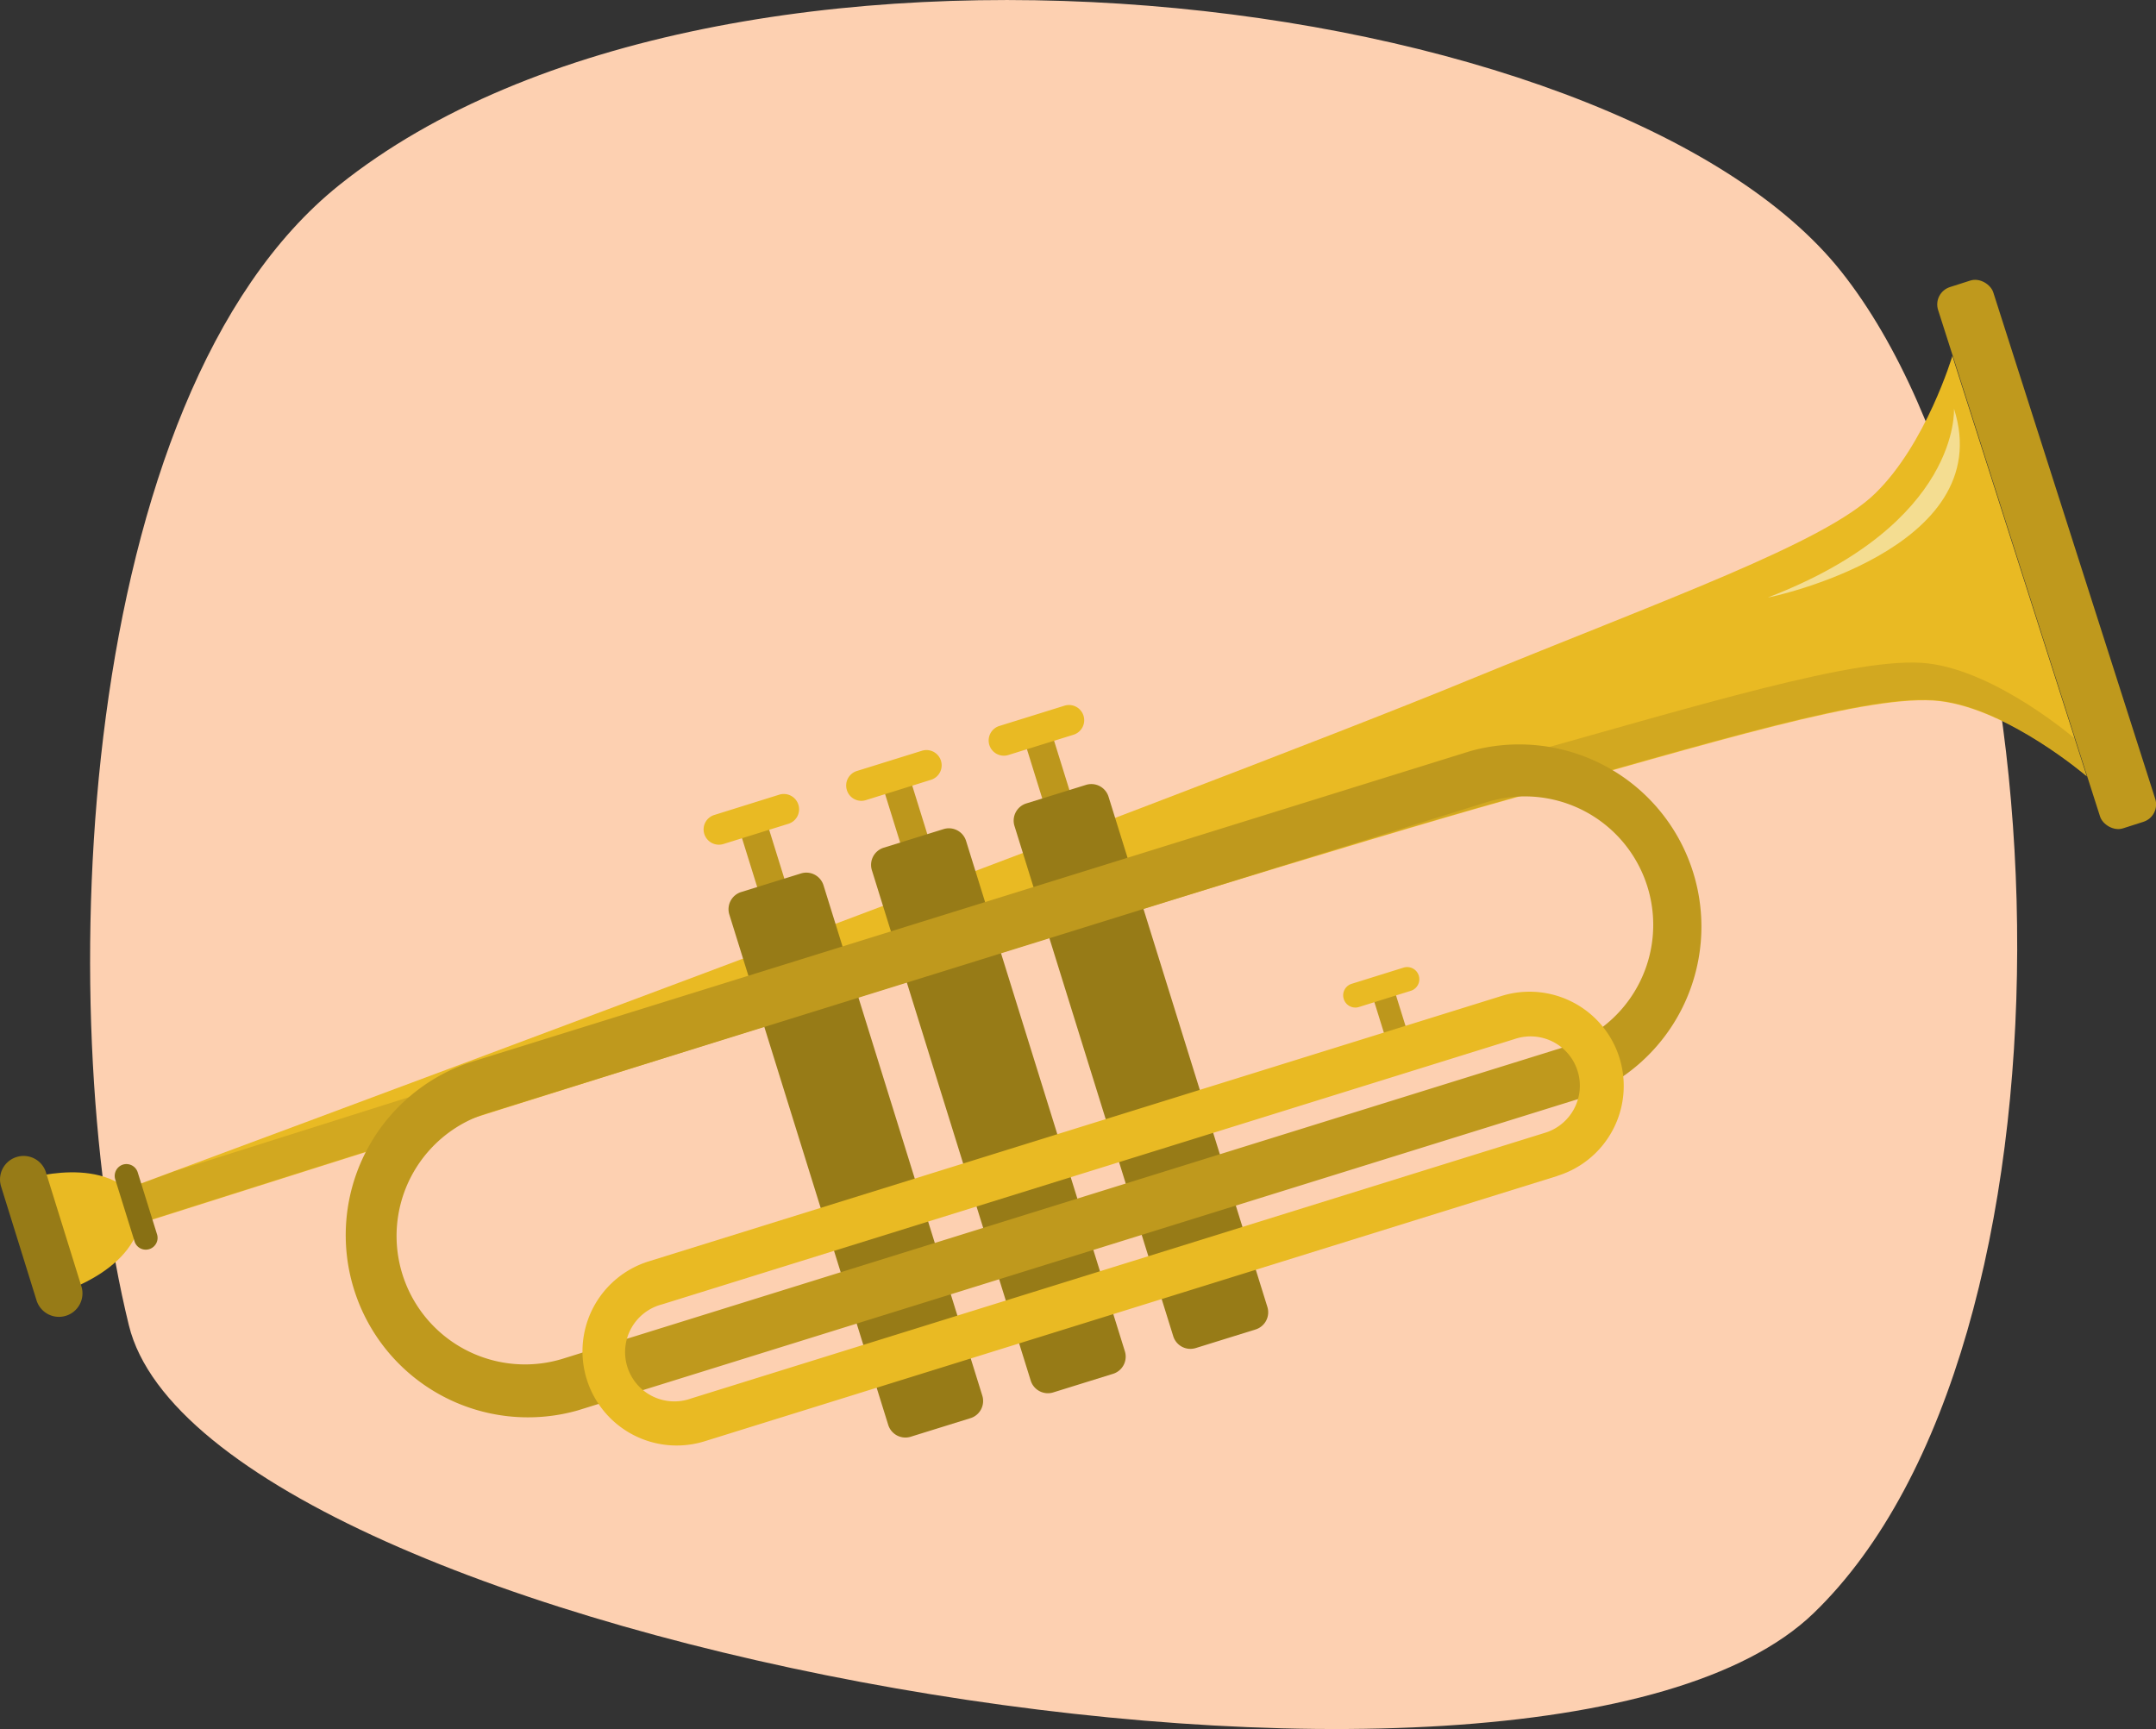 <svg id="Layer_1" data-name="Layer 1" xmlns="http://www.w3.org/2000/svg" viewBox="0 0 239.69 192.25"><rect x="0" y="0" width="239.69" height="192.25" fill="#333333" stroke="none"/><defs><style>.cls-1{fill:#fdd0b1;}.cls-2{fill:#e9ba23;}.cls-3{opacity:0.1;}.cls-4{fill:#977b17;}.cls-5{fill:#887014;}.cls-6{fill:#bd971c;}.cls-7{fill:#bf991d;}.cls-8{fill:#fff;opacity:0.5;}</style></defs><path class="cls-1" d="M457.87,463c-29.37,23.53-32,91.63-23.38,126.78s156.38,61.8,187.29,32,28.43-117.19,3.09-149.15S500.41,428.94,457.87,463Z" transform="translate(-420.16 -442.42)"/><path class="cls-2" d="M628.64,497.27C623,502.79,605.43,509,583.5,518c-29.67,12.24-148.37,56.26-148.37,56.26l.61,2,.61,2s120.47-38.31,151.29-46.89c22.77-6.34,40.52-11.91,48.18-11s16.34,8.37,16.34,8.37L637.21,482S634.3,491.76,628.64,497.27Z" transform="translate(-420.16 -442.42)"/><path class="cls-3" d="M435.13,574.28l4.42-1.64c22.17-7,119.52-37.87,146.76-45.46,22.78-6.34,40.52-11.9,48.19-11s16.34,8.37,16.34,8.37l1.32,4.14s-8.68-7.44-16.34-8.37-25.41,4.63-48.18,11c-30.82,8.58-151.29,46.89-151.29,46.89l-.61-2Z" transform="translate(-420.16 -442.42)"/><path class="cls-2" d="M422.79,573.59l1.95,6.3,2,6.29s9.62-2.8,9.09-9.74C432.31,570.43,422.79,573.59,422.79,573.59Z" transform="translate(-420.16 -442.42)"/><path class="cls-4" d="M429.21,585.44a2.61,2.61,0,0,1-1.72,3.27h0a2.61,2.61,0,0,1-3.27-1.72l-3.94-12.66a2.61,2.61,0,0,1,1.72-3.27h0a2.6,2.6,0,0,1,3.27,1.71Z" transform="translate(-420.16 -442.42)"/><path class="cls-5" d="M437.62,579.66a1.31,1.31,0,0,1-.87,1.64h0a1.3,1.3,0,0,1-1.63-.86l-2.15-6.9a1.32,1.32,0,0,1,.86-1.64h0a1.32,1.32,0,0,1,1.64.86Z" transform="translate(-420.16 -442.42)"/><rect class="cls-6" x="504.27" y="534.2" width="3.16" height="12.53" transform="translate(-557.89 -267.73) rotate(-17.28)"/><path class="cls-4" d="M529.37,597.6a2,2,0,0,1-1.31,2.49l-6.66,2.07a2,2,0,0,1-2.49-1.31l-17.67-56.76a2,2,0,0,1,1.31-2.49l6.66-2.07a2,2,0,0,1,2.5,1.31Z" transform="translate(-420.16 -442.42)"/><path class="cls-2" d="M508.92,531.89a1.69,1.69,0,0,1-1.11,2.12l-7.23,2.25a1.7,1.7,0,0,1-2.12-1.12h0a1.68,1.68,0,0,1,1.11-2.11l7.23-2.26a1.7,1.7,0,0,1,2.12,1.12Z" transform="translate(-420.16 -442.42)"/><rect class="cls-6" x="520.12" y="529.27" width="3.16" height="12.53" transform="translate(-555.62 -263.42) rotate(-17.27)"/><path class="cls-4" d="M545.22,592.67a2,2,0,0,1-1.31,2.49l-6.66,2.07a2,2,0,0,1-2.5-1.31l-17.66-56.75a2,2,0,0,1,1.31-2.5l6.66-2.07a2,2,0,0,1,2.5,1.31Z" transform="translate(-420.16 -442.42)"/><path class="cls-2" d="M524.77,527a1.69,1.69,0,0,1-1.11,2.12l-7.24,2.26a1.68,1.68,0,0,1-2.11-1.12h0a1.69,1.69,0,0,1,1.11-2.12l7.23-2.25a1.69,1.69,0,0,1,2.12,1.11Z" transform="translate(-420.16 -442.42)"/><rect class="cls-6" x="535.97" y="524.34" width="3.16" height="12.53" transform="translate(-553.42 -258.98) rotate(-17.26)"/><path class="cls-4" d="M561.06,587.73a2,2,0,0,1-1.31,2.5l-6.66,2.07A2,2,0,0,1,550.6,591l-17.66-56.76a2,2,0,0,1,1.31-2.49l6.66-2.07A2,2,0,0,1,543.4,531Z" transform="translate(-420.16 -442.42)"/><path class="cls-2" d="M540.62,522a1.69,1.69,0,0,1-1.12,2.11l-7.23,2.25a1.69,1.69,0,0,1-2.12-1.11h0a1.69,1.69,0,0,1,1.12-2.12l7.23-2.25a1.69,1.69,0,0,1,2.12,1.12Z" transform="translate(-420.16 -442.42)"/><rect class="cls-6" x="573.74" y="552.8" width="2.52" height="7" transform="translate(-559.49 -246.44) rotate(-17.29)"/><path class="cls-2" d="M577.89,550.89a1.35,1.35,0,0,1-.89,1.69l-5.76,1.8a1.35,1.35,0,0,1-1.69-.89h0a1.34,1.34,0,0,1,.88-1.69l5.77-1.8a1.35,1.35,0,0,1,1.69.89Z" transform="translate(-420.16 -442.42)"/><path class="cls-7" d="M595.69,564.59l-111.3,34.64a20.26,20.26,0,0,1-12-38.69l111.29-34.63a20.26,20.26,0,0,1,12,38.68Zm-121.56,1.66a14.28,14.28,0,0,0,8.48,27.27l111.31-34.64a14.28,14.28,0,0,0-8.49-27.27Z" transform="translate(-420.16 -442.42)"/><path class="cls-2" d="M593.31,573.16l-94.81,29.5a10.46,10.46,0,0,1-6.22-20l94.82-29.51a10.46,10.46,0,0,1,6.21,20Zm-99.54,14.28A5.48,5.48,0,1,0,497,597.9l94.81-29.5a5.48,5.48,0,1,0-3.26-10.46Z" transform="translate(-420.16 -442.42)"/><rect class="cls-7" x="644.46" y="472.52" width="6.44" height="63.18" rx="2.03" transform="translate(997.97 344.57) rotate(162.27)"/><path class="cls-8" d="M637.39,487.85s.81,12.74-20.69,21C616.7,508.9,642.42,503.56,637.39,487.85Z" transform="translate(-420.16 -442.42)"/></svg>